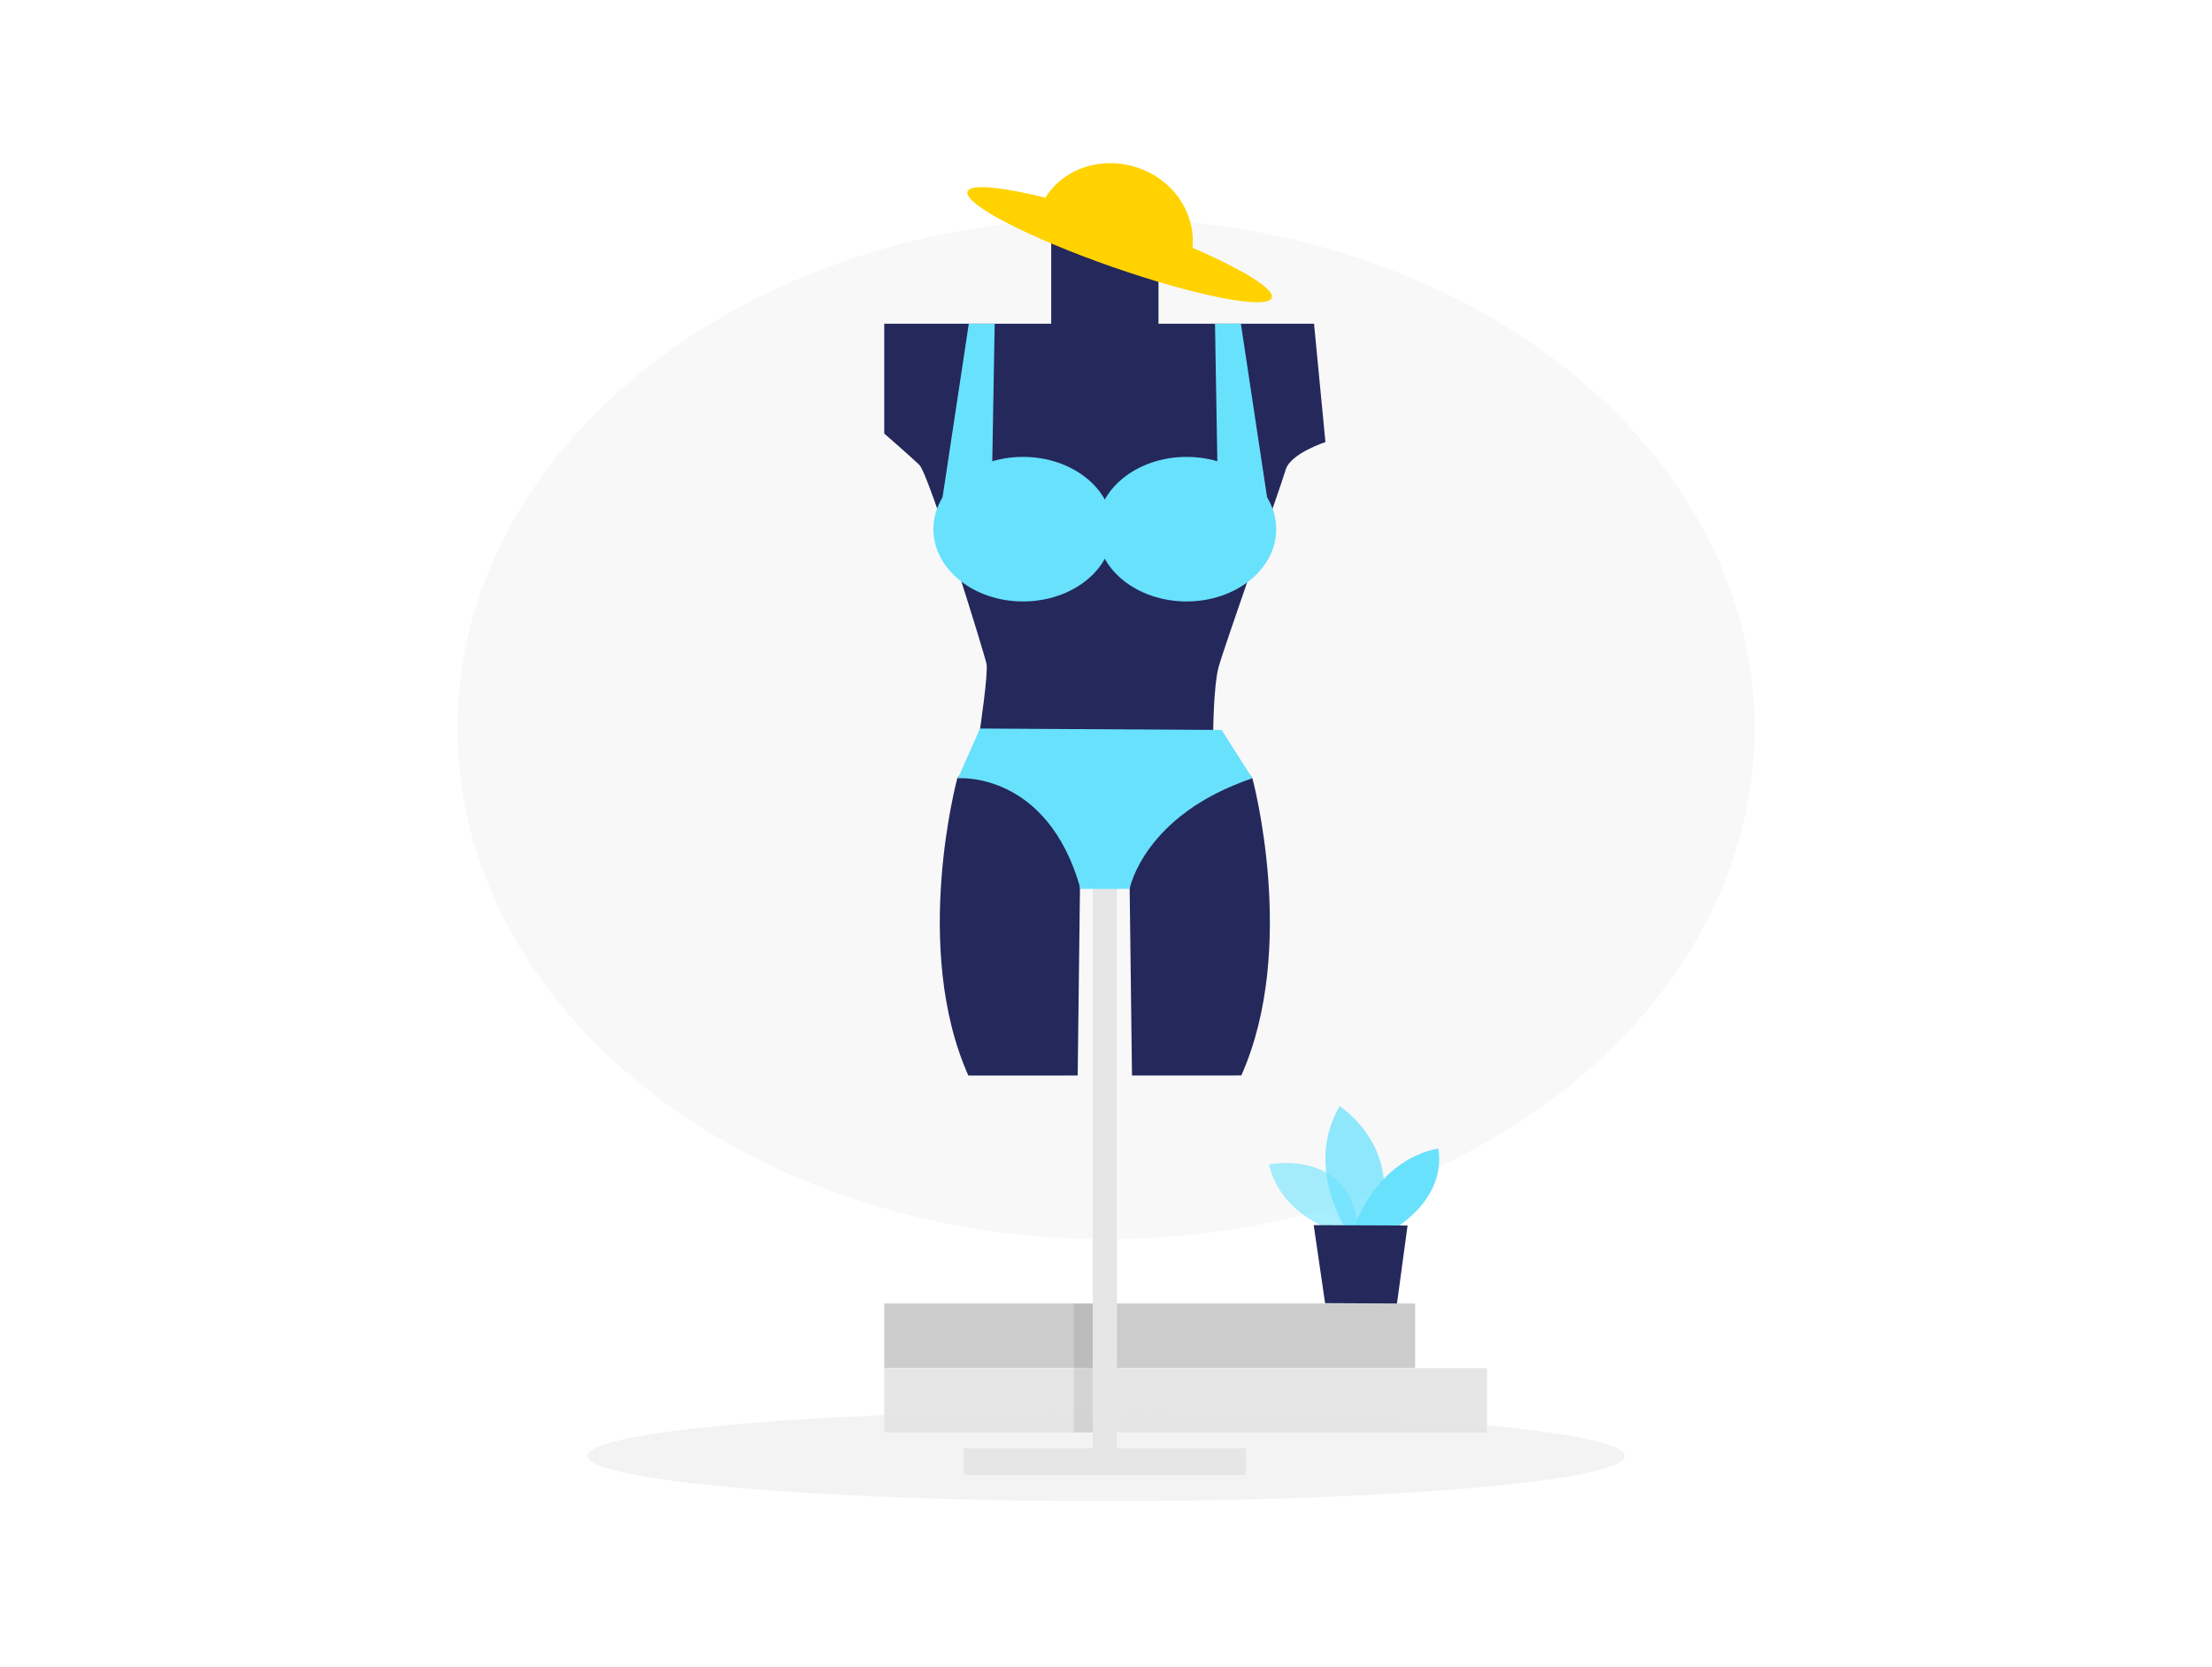 <svg id="Layer_1" data-name="Layer 1" xmlns="http://www.w3.org/2000/svg" viewBox="0 0 400 300" width="406" height="306" class="illustration styles_illustrationTablet__1DWOa"><title>_</title><ellipse cx="200" cy="130.99" rx="117.3" ry="92.34" fill="#e6e6e6" opacity="0.3"></ellipse><rect x="159.9" y="246.66" width="108.99" height="11.64" transform="translate(428.79 504.96) rotate(-180)" fill="#e6e6e6"></rect><rect x="159.9" y="234.97" width="96" height="11.64" transform="translate(415.8 481.58) rotate(-180)" fill="#ccc"></rect><path d="M241.86,222.07s-10.18-2.78-12.39-12.26c0,0,15.77-3.18,16.22,13.09Z" fill="#68e1fd" opacity="0.58"></path><path d="M243.11,221.06s-7.12-11.24-.86-21.76c0,0,12,7.62,6.67,21.78Z" fill="#68e1fd" opacity="0.73"></path><path d="M244.94,221.07s3.76-11.88,15.11-14.13c0,0,2.13,7.71-7.35,14.16Z" fill="#68e1fd"></path><polygon points="237.56 220.8 239.62 234.91 252.62 234.97 254.53 220.87 237.56 220.8" fill="#24285b"></polygon><ellipse cx="200" cy="262.54" rx="93.81" ry="8.17" fill="#e6e6e6" opacity="0.45"></ellipse><path d="M194.88,193.74l.41-33.73s.2-26-20.32-22.4L173.11,140s-8.31,30.63,2,53.75Z" fill="#24285b"></path><path d="M204.7,193.74,204.28,160s-.2-26,20.33-22.4l1.86,2.38s8.31,30.63-2,53.75Z" fill="#24285b"></path><path d="M159.9,57.8h77.72l2.06,21.4s-6.34,2.06-7.19,5S221.19,116.7,220.33,120s-.94,11.3-.94,11.3h-42.2s1.54-10.27,1.2-12S168,85,166.23,83.31s-6.33-5.65-6.33-5.65Z" fill="#24285b"></path><rect x="190.09" y="43.2" width="19.4" height="17.35" fill="#24285b"></rect><rect x="197.6" y="152.63" width="4.38" height="109.91" fill="#e6e6e6"></rect><path d="M177.22,131l-4,9s16.19-1.38,22.18,20h8.87s2.5-13.34,22.19-20l-5.54-8.74Z" fill="#68e1fd"></path><ellipse cx="185" cy="94.95" rx="16.21" ry="13.07" fill="#68e1fd"></ellipse><ellipse cx="214.57" cy="94.95" rx="16.21" ry="13.07" fill="#68e1fd"></ellipse><polygon points="220.16 84.17 219.71 57.8 224.39 57.8 229.75 93.3 220.16 84.17" fill="#68e1fd"></polygon><polygon points="179.41 84.17 179.87 57.8 175.19 57.8 169.82 93.3 179.41 84.17" fill="#68e1fd"></polygon><rect x="174.28" y="261.17" width="51.02" height="4.79" fill="#e6e6e6"></rect><ellipse cx="202.46" cy="43.5" rx="4.23" ry="29.14" transform="translate(94.62 220.29) rotate(-70.74)" fill="#ffd200"></ellipse><path d="M187.86,37.49c2.43-7,10.47-10.47,18-7.86S217.42,40,215,47Z" fill="#ffd200"></path><rect x="194.19" y="234.97" width="3.4" height="23.33" opacity="0.08"></rect></svg>